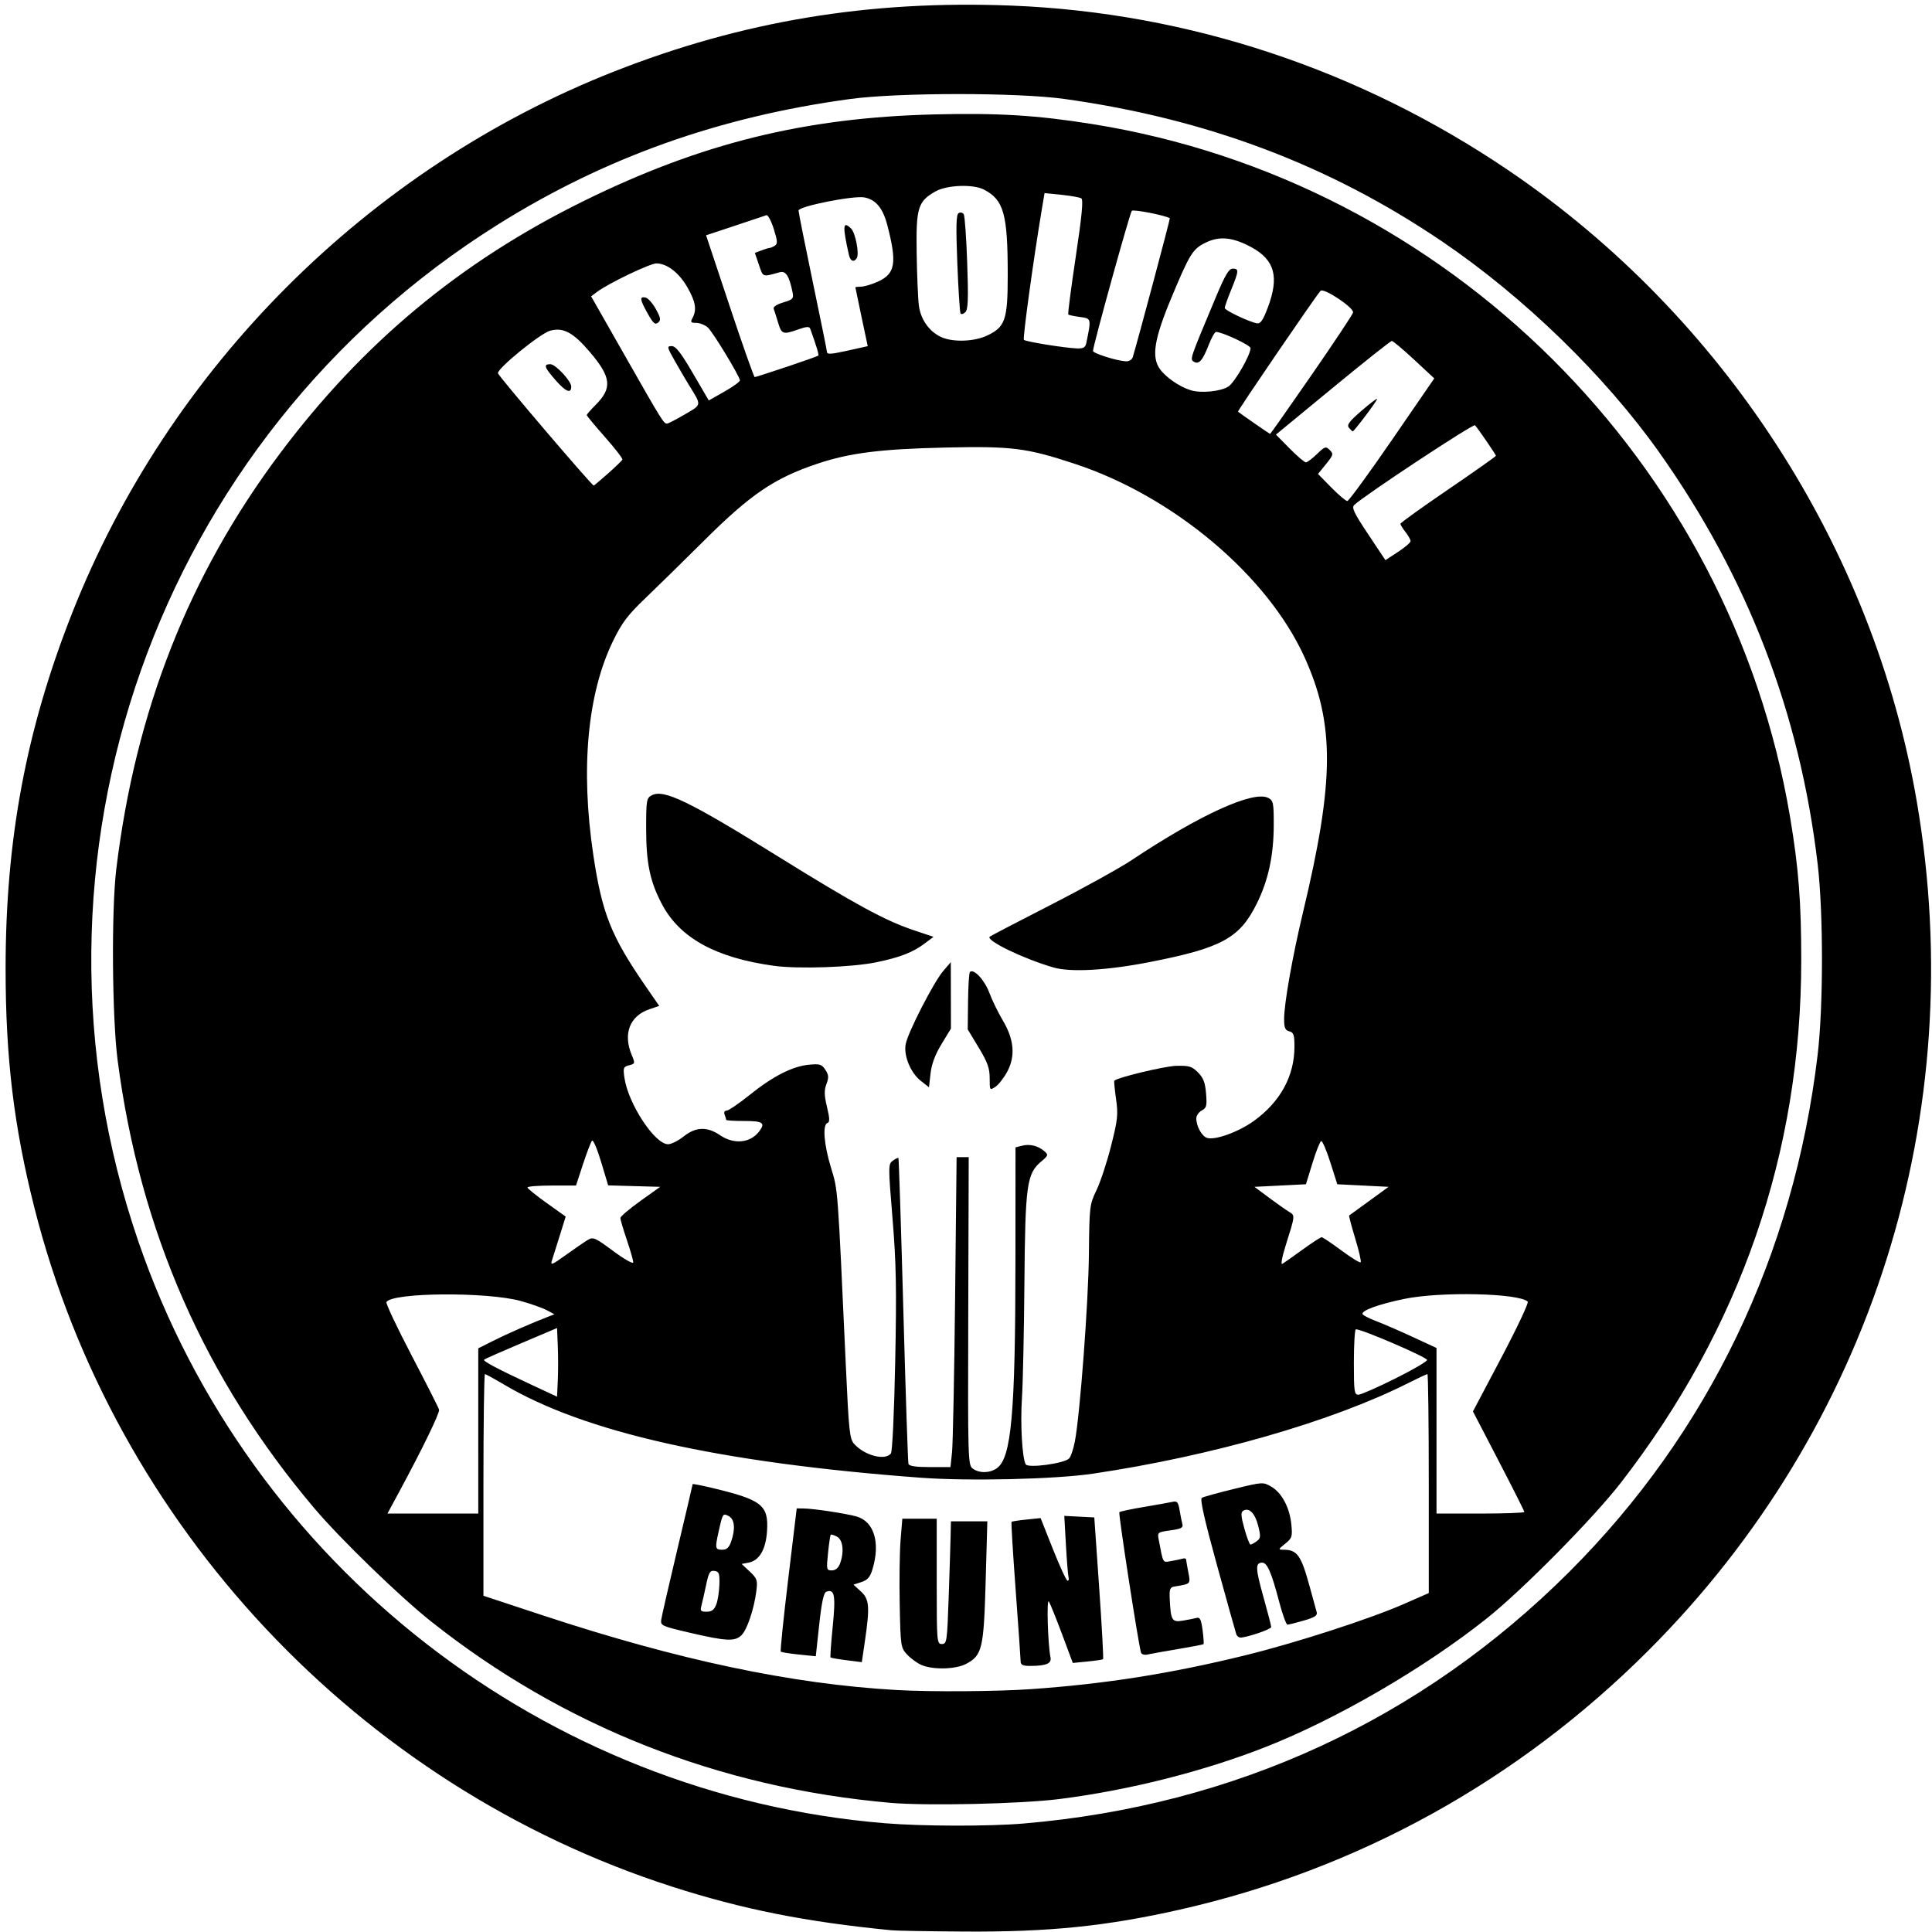 <?xml version="1.0" encoding="UTF-8" standalone="no"?>
<!-- Created with Inkscape (http://www.inkscape.org/) -->

<svg
   version="1.1"
   id="svg2"
   width="748"
   height="748"
   viewBox="0 0 748 748"
   sodipodi:docname="bruner.svg"
   inkscape:version="1.2.2 (b0a8486541, 2022-12-01)"
   xmlns:inkscape="http://www.inkscape.org/namespaces/inkscape"
   xmlns:sodipodi="http://sodipodi.sourceforge.net/DTD/sodipodi-0.dtd"
   xmlns="http://www.w3.org/2000/svg"
   xmlns:svg="http://www.w3.org/2000/svg">
  <defs
     id="defs6" />
  <sodipodi:namedview
     id="namedview4"
     pagecolor="#505050"
     bordercolor="#ffffff"
     borderopacity="1"
     inkscape:showpageshadow="0"
     inkscape:pageopacity="0"
     inkscape:pagecheckerboard="1"
     inkscape:deskcolor="#505050"
     showgrid="false"
     inkscape:zoom="1.0494652"
     inkscape:cx="778.49172"
     inkscape:cy="277.76051"
     inkscape:window-width="2512"
     inkscape:window-height="1011"
     inkscape:window-x="0"
     inkscape:window-y="0"
     inkscape:window-maximized="1"
     inkscape:current-layer="g8" />
  <g
     inkscape:groupmode="layer"
     inkscape:label="Image"
     id="g8">
    <path
       style="fill:#000000"
       d="m 345.168,747.335 c -33.315,-3.265 -57.706,-8.12 -85.081,-16.933 C 138.853,691.37 44.383,590.707 13.273,467.41 5.353,436.02 2.168,409.512 2.168,374.998 c 0,-49.96 7.932,-92.39 25.705,-137.5 C 65.352,142.369 142.519,65.207 237.668,27.718 c 49.651,-19.563 98.865,-27.727 154,-25.548 68.35,2.702 134.88,24.781 192.5,63.885 83.079,56.382 141.034,145.934 157.897,243.981 20.867,121.33 -17.393,242.511 -103.87,328.989 -50.416,50.416 -112.61,84.793 -181.527,100.336 -28.422,6.41 -50.482,8.661 -83,8.466 -13.75,-0.082 -26.575,-0.304 -28.5,-0.492 z m 51,-41.325 c 81.884,-6.914 154.145,-40.238 211.478,-97.525 53.768,-53.724 86.821,-122.536 96.064,-199.987 2.243,-18.796 2.252,-55.076 0.018,-74 -6.905,-58.499 -27.073,-110.928 -61.257,-159.242 -21.075,-29.787 -52.616,-60.421 -84.303,-81.881 -43.543,-29.489 -90.904,-47.349 -146,-55.057 -18.106,-2.533 -64.286,-2.527 -83,0.012 -50.698,6.877 -94.947,22.641 -136.362,48.582 C 60.559,169.746 2.852,333.043 53.616,480.782 96.666,606.069 210.957,695.08 342.668,705.897 c 14.419,1.184 40.169,1.239 53.5,0.113 z m -51.5,-8.027 c -66.397,-5.843 -126.672,-29.66 -177.831,-70.268 -12.107,-9.61 -35.041,-31.845 -45.09,-43.717 -42.453,-50.151 -67.595,-107.392 -76.205,-173.5 -2.151,-16.514 -2.444,-58.132 -0.522,-74 7.423,-61.278 28.088,-113.795 63.275,-160.803 32.037,-42.8 69.791,-74.229 117.374,-97.711 45.611,-22.508 85.77,-32.449 136.12,-33.692 24.562,-0.607 39.715,0.32 61.108,3.739 137.473,21.966 247.137,130.934 270.182,268.468 3.29,19.637 4.309,32.794 4.295,55.5 -0.045,74.317 -23.508,142.229 -69.79,202 -10.693,13.81 -38.075,41.534 -51.898,52.547 -24.105,19.205 -58.11,38.983 -85.637,49.807 -24.112,9.482 -52.928,16.757 -79.881,20.168 -14.873,1.882 -51.449,2.699 -65.5,1.462 z m 54.5,-44.013 c 28.691,-1.995 54.14,-6.014 83,-13.109 19.649,-4.831 48.115,-14.044 61.422,-19.88 l 9.578,-4.201 v -42.391 c 0,-23.315 -0.236,-42.391 -0.525,-42.391 -0.289,0 -3.696,1.597 -7.572,3.549 -29.473,14.842 -75.864,28.162 -121.903,35 -14.682,2.181 -48.236,2.957 -67,1.55 -77.767,-5.831 -129.803,-17.496 -161.169,-36.13 -3.674,-2.183 -6.939,-3.969 -7.256,-3.969 -0.316,0 -0.575,19.31 -0.575,42.911 v 42.911 l 22.75,7.511 c 52.758,17.418 96.631,26.683 137.25,28.985 13.253,0.751 38.649,0.582 52,-0.346 z m -42.5,-9.384 c -1.65,-0.733 -4.125,-2.551 -5.5,-4.039 -2.425,-2.625 -2.51,-3.202 -2.834,-19.378 -0.184,-9.17 -0.031,-20.385 0.34,-24.922 l 0.674,-8.25 6.66,-2e-5 6.66,-3e-5 v 24.25 c 0,23.583 0.055,24.25 2,24.25 1.903,0 2.03,-0.875 2.625,-18 0.344,-9.9 0.681,-20.587 0.75,-23.75 l 0.125,-5.75 h 7.047 7.047 l -0.651,23.25 c -0.728,25.999 -1.341,28.618 -7.477,31.908 -4.074,2.185 -13.021,2.405 -17.465,0.43 z m 38.487,-1.338 c -0.01,-0.963 -0.877,-13.442 -1.933,-27.733 -1.056,-14.291 -1.772,-26.131 -1.592,-26.311 0.18,-0.181 2.786,-0.582 5.791,-0.892 l 5.463,-0.564 4.818,12.125 c 2.65,6.669 5.175,12.125 5.611,12.125 0.436,0 0.618,-0.562 0.404,-1.25 -0.214,-0.688 -0.676,-6.336 -1.026,-12.552 l -0.636,-11.302 5.807,0.302 5.807,0.302 1.897,27.269 c 1.044,14.998 1.719,27.423 1.5,27.612 -0.218,0.188 -2.945,0.593 -6.058,0.899 l -5.661,0.557 -4.149,-11.114 c -2.282,-6.113 -4.583,-11.814 -5.114,-12.669 -0.929,-1.496 -0.404,16.54 0.628,21.582 0.497,2.426 -1.6,3.328 -7.794,3.35 -2.905,0.011 -3.753,-0.381 -3.763,-1.736 z m -67.386,-0.469 c -3.245,-0.411 -6.043,-0.89 -6.218,-1.065 -0.175,-0.175 0.208,-5.582 0.851,-12.016 1.207,-12.075 0.723,-14.665 -2.507,-13.426 -0.995,0.382 -1.795,4.122 -2.73,12.754 l -1.323,12.214 -6.554,-0.671 c -3.604,-0.369 -6.755,-0.873 -7.001,-1.119 -0.246,-0.246 1.042,-12.823 2.862,-27.95 l 3.31,-27.503 2.604,0.02 c 3.726,0.028 15.935,1.86 20.4,3.061 6.9,1.856 9.456,10.077 6.349,20.419 -0.934,3.108 -1.891,4.225 -4.29,5.008 l -3.089,1.008 2.867,2.627 c 3.292,3.016 3.52,5.878 1.542,19.371 l -1.175,8.014 -5.899,-0.747 z m -2.576,-37.346 c 1.708,-4.493 1.205,-9.241 -1.11,-10.481 -1.147,-0.614 -2.25,-0.952 -2.45,-0.752 -0.2,0.2 -0.674,3.387 -1.052,7.081 -0.659,6.431 -0.596,6.717 1.475,6.717 1.401,0 2.506,-0.903 3.138,-2.565 z m 116.551,34.34 c -1.055,-3.537 -8.815,-53.869 -8.372,-54.311 0.283,-0.283 4.515,-1.185 9.405,-2.006 4.89,-0.82 9.883,-1.712 11.095,-1.982 1.894,-0.422 2.292,0.037 2.837,3.267 0.349,2.067 0.836,4.5 1.083,5.409 0.358,1.319 -0.577,1.792 -4.644,2.352 -4.968,0.683 -5.079,0.772 -4.536,3.599 1.834,9.54 1.436,8.865 4.878,8.273 1.748,-0.301 3.742,-0.719 4.429,-0.929 0.688,-0.21 1.27,-0.059 1.294,0.337 0.024,0.395 0.415,2.637 0.868,4.983 0.885,4.577 1.026,4.435 -5.412,5.484 -1.691,0.276 -1.968,1.015 -1.791,4.789 0.392,8.347 0.86,9.125 5.07,8.416 2.046,-0.345 4.449,-0.824 5.339,-1.065 1.28,-0.347 1.76,0.634 2.3,4.704 0.375,2.828 0.542,5.282 0.371,5.453 -0.171,0.171 -4.581,1.025 -9.8,1.898 -5.219,0.873 -10.511,1.817 -11.761,2.097 -1.354,0.304 -2.426,-0.006 -2.652,-0.765 z m -174.576,-7.617 c -11.076,-2.583 -11.487,-2.773 -11.148,-5.152 0.194,-1.359 3.006,-13.63 6.25,-27.27 3.244,-13.64 5.898,-24.948 5.898,-25.13 0,-0.182 3.398,0.479 7.551,1.469 19.247,4.586 21.881,6.651 21.249,16.665 -0.452,7.161 -2.972,11.471 -7.17,12.261 l -2.659,0.5 3.131,2.944 c 2.856,2.686 3.081,3.345 2.564,7.5 -0.859,6.902 -3.544,14.934 -5.721,17.111 -2.541,2.541 -5.836,2.393 -19.945,-0.898 z m 10.127,-10.907 c 0.593,-1.512 1.144,-5 1.225,-7.75 0.128,-4.33 -0.126,-5.039 -1.894,-5.292 -1.743,-0.25 -2.219,0.554 -3.258,5.5 -0.669,3.186 -1.49,6.805 -1.825,8.042 -0.519,1.919 -0.221,2.25 2.032,2.25 1.954,0 2.922,-0.716 3.719,-2.75 z m 5.775,-24.399 c 1.716,-4.922 1.371,-8.634 -0.917,-9.859 -2.277,-1.219 -2.349,-1.11 -3.934,6.008 -1.434,6.439 -1.326,7 1.351,7 1.795,0 2.679,-0.796 3.5,-3.149 z m 195.585,35.899 c -0.247,-0.688 -3.605,-12.7 -7.461,-26.695 -4.887,-17.735 -6.67,-25.656 -5.885,-26.142 0.62,-0.383 6.203,-1.934 12.408,-3.446 11.218,-2.734 11.3,-2.739 14.519,-0.858 4.073,2.38 7.106,8.137 7.735,14.686 0.448,4.658 0.255,5.249 -2.408,7.38 -2.692,2.154 -2.743,2.316 -0.726,2.321 5.431,0.012 6.898,2.081 10.286,14.505 1.2,4.4 2.394,8.75 2.655,9.667 0.367,1.293 -0.749,2.022 -4.972,3.25 -2.995,0.871 -5.848,1.583 -6.34,1.583 -0.492,0 -1.927,-3.938 -3.189,-8.75 -2.991,-11.41 -4.65,-15.25 -6.588,-15.25 -2.722,0 -2.645,2.206 0.463,13.276 1.659,5.91 3.017,11.158 3.017,11.663 0,0.855 -9.421,4.06 -11.935,4.06 -0.62,0 -1.33,-0.562 -1.577,-1.25 z m 7.889,-36.036 c 1.563,-1.143 1.626,-1.815 0.564,-6.033 -1.217,-4.833 -3.551,-7.158 -5.794,-5.772 -0.977,0.604 -0.876,2.096 0.468,6.93 0.942,3.388 2.003,6.161 2.358,6.161 0.355,0 1.437,-0.579 2.404,-1.286 z m -301.377,-42.699 v -31.986 l 5.75,-2.899 c 5.247,-2.646 14.963,-6.911 21.25,-9.328 l 2.5,-0.961 -3,-1.592 c -1.65,-0.876 -6.15,-2.468 -10,-3.538 -13,-3.614 -49.756,-3.341 -52.059,0.386 -0.311,0.503 4.075,9.8 9.747,20.66 5.672,10.86 10.459,20.315 10.639,21.012 0.317,1.229 -6.424,15.107 -15.535,31.983 l -4.454,8.25 h 17.581 17.581 z m 405,31.36 c 0,-0.344 -4.476,-9.242 -9.947,-19.773 l -9.947,-19.147 11.012,-20.862 c 6.057,-11.474 10.645,-21.215 10.197,-21.646 -3.424,-3.294 -33.768,-3.965 -47.815,-1.057 -10.036,2.077 -16.923,4.618 -16.105,5.941 0.297,0.48 2.692,1.688 5.322,2.685 2.63,0.997 8.945,3.737 14.033,6.09 l 9.25,4.278 v 32.058 32.058 h 17 c 9.35,0 17,-0.281 17,-0.625 z m -204.237,-16.921 c 5.648,-3.956 7.183,-21.108 7.214,-80.595 l 0.023,-43.642 2.585,-0.649 c 3.006,-0.754 6.207,0.048 8.613,2.158 1.578,1.384 1.49,1.665 -1.234,3.957 -5.614,4.724 -6.202,8.988 -6.519,47.317 -0.157,18.975 -0.584,38.902 -0.948,44.281 -0.676,9.98 0.098,23.447 1.476,25.676 0.949,1.535 14.82,-0.343 16.758,-2.268 0.677,-0.673 1.692,-3.652 2.255,-6.619 2.002,-10.558 5.245,-53.87 5.433,-72.569 0.186,-18.499 0.264,-19.151 2.949,-24.728 1.516,-3.15 4.053,-10.857 5.636,-17.127 2.571,-10.182 2.777,-12.123 1.92,-18.172 -0.527,-3.725 -0.829,-6.902 -0.67,-7.061 1.274,-1.275 19.428,-5.636 23.968,-5.758 4.985,-0.134 6.07,0.192 8.412,2.531 2.084,2.081 2.792,3.915 3.143,8.153 0.398,4.798 0.194,5.607 -1.662,6.6 -1.164,0.623 -2.116,1.995 -2.116,3.05 0,3.038 2.134,6.92 4.158,7.562 3.109,0.987 12.11,-2.259 18.04,-6.505 10.278,-7.36 15.803,-17.428 15.803,-28.798 0,-4.594 -0.309,-5.516 -2,-5.958 -1.607,-0.42 -2,-1.364 -2,-4.807 0,-5.994 3.256,-24.345 7.36,-41.483 12.139,-50.693 12.264,-72.705 0.555,-98.527 -14.358,-31.666 -50.708,-62.28 -88.915,-74.885 -18.789,-6.198 -24.402,-6.901 -50.41,-6.309 -24.893,0.566 -36.875,2.088 -49.314,6.264 -16.694,5.604 -25.79,11.784 -43.945,29.854 -7.793,7.757 -17.935,17.703 -22.539,22.103 -6.883,6.578 -9.11,9.511 -12.53,16.5 -10.004,20.441 -12.715,49.596 -7.716,83 3.401,22.726 6.892,31.469 20.358,50.975 l 5.16,7.475 -3.782,1.279 c -7.63,2.58 -10.308,9.488 -6.869,17.717 1.363,3.263 1.328,3.403 -1.008,3.989 -2.217,0.556 -2.37,0.965 -1.811,4.837 1.45,10.051 11.746,25.729 16.897,25.729 1.229,0 3.934,-1.35 6.01,-3 4.722,-3.753 9.074,-3.907 14.095,-0.5 5.392,3.659 11.68,3.071 15.123,-1.413 2.569,-3.346 1.533,-4.087 -5.718,-4.087 -3.85,0 -7,-0.188 -7,-0.418 0,-0.23 -0.273,-1.13 -0.607,-2 -0.369,-0.962 -0.076,-1.585 0.75,-1.589 0.746,-0.004 4.732,-2.713 8.857,-6.02 9.144,-7.331 16.576,-11.13 22.975,-11.745 4.266,-0.41 5.009,-0.183 6.412,1.959 1.306,1.992 1.38,2.972 0.417,5.521 -0.918,2.433 -0.872,4.342 0.216,8.878 1.065,4.441 1.108,5.871 0.183,6.18 -1.979,0.66 -1.381,8.297 1.356,17.308 2.735,9.006 2.538,6.365 5.772,77.125 1.144,25.019 1.455,27.907 3.215,29.852 4.058,4.484 11.949,6.539 14.199,3.699 0.578,-0.73 1.277,-15.574 1.679,-35.657 0.568,-28.389 0.386,-38.077 -1.042,-55.386 -1.679,-20.348 -1.675,-21.019 0.121,-22.333 1.018,-0.745 1.991,-1.215 2.162,-1.044 0.171,0.17 1.027,26.603 1.904,58.74 0.877,32.136 1.768,58.992 1.982,59.68 0.268,0.862 2.849,1.25 8.327,1.25 h 7.939 l 0.61,-5.75 c 0.335,-3.163 0.869,-30.163 1.186,-60 l 0.577,-54.25 h 2.346 2.346 l -0.175,59.592 c -0.169,57.78 -0.116,59.635 1.751,61 2.529,1.849 6.555,1.789 9.307,-0.138 z m -2.763,-151.021 c 0,-3.891 -0.814,-6.158 -4.25,-11.847 l -4.25,-7.035 0.124,-10.815 c 0.068,-5.948 0.391,-11.083 0.719,-11.411 1.44,-1.441 5.645,3.027 7.49,7.958 1.1,2.94 3.46,7.792 5.244,10.782 4.381,7.343 4.946,13.823 1.728,19.83 -1.295,2.417 -3.355,5.059 -4.579,5.872 -2.197,1.458 -2.225,1.416 -2.225,-3.334 z m -26.634,1.064 c -3.989,-3.131 -6.727,-9.76 -5.884,-14.25 0.849,-4.526 10.784,-23.902 14.484,-28.247 l 2.98,-3.5 0.027,12.869 0.027,12.869 -3.645,6 c -2.474,4.073 -3.839,7.721 -4.25,11.359 l -0.605,5.359 z m 51.325,-43.928 c -11.536,-3.339 -26.189,-10.413 -24.676,-11.913 0.267,-0.265 10.835,-5.776 23.485,-12.247 12.65,-6.471 26.825,-14.313 31.5,-17.425 26.464,-17.62 47.243,-27.064 52.895,-24.039 1.909,1.022 2.104,1.987 2.088,10.342 -0.022,11.844 -2.062,21.398 -6.492,30.399 -6.656,13.526 -13.6,17.335 -41.577,22.8 -16.516,3.226 -30.559,4.013 -37.223,2.084 z m -108.191,-0.641 c -22.406,-3.071 -36.377,-10.715 -43.292,-23.689 -4.696,-8.811 -6.208,-15.976 -6.208,-29.414 0,-11 0.138,-11.828 2.147,-12.904 4.662,-2.495 14.414,2.228 49.161,23.81 29.401,18.262 41.216,24.692 52.065,28.334 l 7.874,2.644 -3.374,2.547 c -4.569,3.449 -9.52,5.381 -18.674,7.286 -9.415,1.96 -30.215,2.686 -39.7,1.386 z m -83.705,147.2 -0.295,-6.96 -13.889,5.888 c -7.639,3.238 -14.095,6.094 -14.347,6.346 -0.558,0.558 4.995,3.506 18.235,9.679 l 10,4.662 0.295,-6.328 c 0.162,-3.48 0.162,-9.46 0,-13.288 z m 324.205,12.605 c 6.875,-3.428 12.431,-6.675 12.348,-7.216 -0.18,-1.163 -26.505,-12.441 -27.598,-11.823 -0.412,0.233 -0.75,6.022 -0.75,12.865 0,11.188 0.176,12.439 1.75,12.424 0.963,-0.01 7.375,-2.822 14.25,-6.25 z m -312.68,-53.631 c 2.147,-1.306 2.808,-1.022 9.99,4.289 4.383,3.242 7.691,5.101 7.691,4.323 0,-0.75 -1.125,-4.672 -2.5,-8.715 -1.375,-4.043 -2.493,-7.834 -2.484,-8.425 0.01,-0.591 3.482,-3.55 7.717,-6.575 l 7.701,-5.5 -10.072,-0.283 -10.072,-0.283 -2.726,-9.085 c -1.5,-4.997 -3.084,-8.694 -3.521,-8.217 -0.437,0.478 -2.012,4.581 -3.5,9.118 l -2.706,8.25 h -9.418 c -5.18,0 -9.395,0.338 -9.367,0.75 0.028,0.412 3.368,3.114 7.421,6.004 l 7.37,5.254 -2.255,7.246 c -1.24,3.985 -2.606,8.323 -3.034,9.639 -0.699,2.147 -0.15,1.942 5.344,-2 3.368,-2.416 7.158,-5.022 8.422,-5.791 z m 276.82,3.705 c 3.652,-2.644 6.972,-4.807 7.378,-4.807 0.406,0 3.849,2.306 7.652,5.125 3.803,2.819 7.158,4.881 7.458,4.581 0.299,-0.299 -0.648,-4.452 -2.105,-9.228 -1.457,-4.776 -2.508,-8.776 -2.335,-8.887 0.172,-0.112 3.674,-2.653 7.782,-5.647 l 7.468,-5.444 -9.926,-0.5 -9.926,-0.5 -2.702,-8.5 c -1.486,-4.675 -3.08,-8.372 -3.542,-8.216 -0.462,0.156 -1.977,3.981 -3.367,8.5 l -2.527,8.216 -9.973,0.5 -9.973,0.5 5.5,4.091 c 3.025,2.25 6.53,4.725 7.789,5.5 2.528,1.556 2.567,1.125 -1.209,13.173 -1.426,4.55 -1.946,7.471 -1.257,7.057 0.647,-0.389 4.165,-2.87 7.816,-5.514 z m 41.82,-274.307 c 0,-0.55 -0.884,-2.125 -1.96,-3.5 -1.075,-1.375 -1.966,-2.811 -1.978,-3.191 -0.012,-0.38 8.303,-6.363 18.478,-13.296 10.175,-6.933 18.5,-12.809 18.5,-13.057 0,-0.434 -6.58,-10.047 -8.088,-11.817 -0.617,-0.724 -42.706,27.051 -46.751,30.852 -1.105,1.039 -0.171,3.013 5.359,11.319 l 6.698,10.061 4.873,-3.185 c 2.68,-1.752 4.871,-3.635 4.868,-4.185 z m -7.144,-39.273 16.316,-23.727 -7.798,-7.25 c -4.289,-3.987 -8.176,-7.25 -8.638,-7.25 -0.462,0 -10.746,8.159 -22.854,18.131 l -22.014,18.131 5.302,5.369 c 2.916,2.953 5.746,5.369 6.289,5.369 0.543,0 2.475,-1.442 4.293,-3.205 3.065,-2.971 3.427,-3.085 4.947,-1.565 1.52,1.52 1.414,1.919 -1.447,5.455 l -3.087,3.815 5.153,5.25 c 2.834,2.888 5.619,5.24 6.188,5.227 0.569,-0.013 8.376,-10.7 17.35,-23.75 z m -16.717,-4.608 c -0.915,-1.102 0.07,-2.434 4.878,-6.599 3.313,-2.87 6.023,-4.915 6.023,-4.543 0,0.718 -8.895,12.523 -9.436,12.523 -0.175,0 -0.835,-0.621 -1.465,-1.381 z m -286.882,17.718 c 2.906,-2.565 5.419,-4.998 5.586,-5.407 0.166,-0.409 -2.871,-4.339 -6.75,-8.733 -3.879,-4.395 -7.052,-8.217 -7.052,-8.493 0,-0.277 1.548,-2.052 3.441,-3.944 6.497,-6.497 6.061,-10.696 -2.112,-20.33 -6.55,-7.721 -10.397,-9.802 -15.51,-8.39 -3.826,1.056 -20.385,14.546 -20.204,16.458 0.093,0.984 36.351,43.502 37.097,43.502 0.122,0 2.599,-2.098 5.505,-4.663 z m -20.128,-35.973 c -4.571,-5.193 -4.969,-6.363 -2.162,-6.363 1.994,0 8.073,6.528 8.073,8.669 0,2.85 -2.091,2.035 -5.911,-2.305 z m 292.482,-2.109 c 8.659,-12.51 15.912,-23.422 16.117,-24.25 0.454,-1.836 -11.399,-9.737 -12.602,-8.4 -2.006,2.23 -32.261,46.544 -31.943,46.785 1.958,1.488 12.242,8.61 12.434,8.61 0.138,0 7.335,-10.235 15.995,-22.745 z m -242.617,15.193 c 6.705,-3.93 6.615,-3.276 1.571,-11.448 -1.188,-1.925 -3.626,-6.088 -5.416,-9.25 -3.066,-5.415 -3.135,-5.75 -1.198,-5.75 1.557,0 3.55,2.558 8.196,10.523 l 6.138,10.523 6.128,-3.48 c 3.37,-1.914 6.043,-3.865 5.94,-4.336 -0.495,-2.254 -10.655,-18.94 -12.47,-20.479 -1.135,-0.963 -3.155,-1.75 -4.488,-1.75 -2.087,0 -2.28,-0.269 -1.389,-1.934 1.706,-3.188 1.18,-6.28 -2.018,-11.857 -3.222,-5.618 -7.833,-9.181 -11.947,-9.232 -2.466,-0.03 -18.612,7.714 -23.028,11.045 l -2.271,1.713 13.309,23.383 c 14.167,24.89 14.782,25.883 16.06,25.883 0.453,0 3.551,-1.598 6.885,-3.552 z m -14.348,-39.039 c -3.059,-5.473 -3.227,-6.676 -0.869,-6.221 0.955,0.184 2.757,2.185 4.005,4.447 1.918,3.476 2.052,4.292 0.869,5.274 -1.133,0.941 -1.896,0.274 -4.005,-3.499 z m 224.834,28.223 c 2.454,-1.608 8.561,-12.208 8.561,-14.858 0,-1.112 -10.958,-6.249 -13.367,-6.267 -0.477,-0.004 -1.744,2.244 -2.815,4.994 -2.384,6.122 -3.814,7.739 -5.772,6.529 -1.57,-0.971 -1.677,-0.656 8.649,-25.279 3.484,-8.308 4.94,-10.75 6.407,-10.75 2.458,0 2.398,0.809 -0.602,8.192 -1.375,3.384 -2.5,6.55 -2.5,7.035 0,0.914 9.351,5.368 12.482,5.945 1.37,0.253 2.333,-1.15 4.212,-6.134 4.448,-11.797 2.686,-18.365 -6.239,-23.251 -7.171,-3.926 -12.372,-4.49 -17.689,-1.916 -5.162,2.499 -6.231,4.203 -13.395,21.354 -6.669,15.965 -7.804,22.955 -4.484,27.617 2.307,3.24 7.45,6.797 11.877,8.216 3.959,1.269 11.713,0.516 14.675,-1.425 z m -170.994,-7.613 c 6.518,-2.19 12.014,-4.145 12.214,-4.344 0.303,-0.303 -0.748,-3.788 -3.133,-10.395 -0.339,-0.938 -1.405,-0.88 -4.609,0.25 -5.957,2.102 -6.462,1.932 -7.83,-2.633 -0.676,-2.257 -1.441,-4.655 -1.7,-5.329 -0.287,-0.748 1.148,-1.71 3.682,-2.469 3.766,-1.128 4.102,-1.493 3.614,-3.921 -1.269,-6.317 -2.613,-8.43 -4.951,-7.781 -6.816,1.892 -6.395,2.042 -8.065,-2.86 l -1.574,-4.62 2.519,-0.958 c 1.385,-0.527 2.827,-0.965 3.204,-0.973 0.377,-0.008 1.289,-0.398 2.028,-0.867 1.108,-0.702 1.031,-1.842 -0.443,-6.518 -0.982,-3.116 -2.262,-5.493 -2.843,-5.28 -0.581,0.212 -6.074,2.049 -12.205,4.082 l -11.148,3.696 9.137,27.451 c 5.025,15.098 9.388,27.451 9.695,27.451 0.307,0 5.891,-1.792 12.409,-3.982 z m 133.96,-3.768 c 1.786,-5.787 14.55,-53.612 14.345,-53.747 -1.711,-1.12 -14.097,-3.545 -14.725,-2.883 -0.761,0.802 -15.025,52.309 -15.025,54.254 0,0.917 9.194,3.824 12.683,4.01 1.278,0.068 2.407,-0.609 2.723,-1.634 z m -111.406,-2.283 c 2.475,-0.541 5.465,-1.202 6.645,-1.468 l 2.145,-0.485 -2.39,-11.257 c -1.314,-6.192 -2.392,-11.37 -2.395,-11.507 0,-0.138 1.007,-0.26 2.245,-0.272 1.238,-0.012 4.166,-0.892 6.507,-1.954 6.727,-3.054 7.422,-7.236 3.623,-21.821 -1.73,-6.641 -4.45,-9.937 -8.886,-10.77 -4.224,-0.792 -25.495,3.441 -25.495,5.074 0,0.675 2.475,13.087 5.5,27.583 3.025,14.496 5.5,26.706 5.5,27.133 0,1.004 1.482,0.95 7,-0.256 z m 1.527,-37.217 c -2.565,-11.293 -2.388,-13.468 0.833,-10.247 1.684,1.684 3.224,9.743 2.184,11.426 -1.088,1.76 -2.472,1.219 -3.017,-1.179 z m 91.896,34 c 1.952,-9.517 1.972,-9.434 -2.486,-10.032 -2.256,-0.303 -4.284,-0.731 -4.505,-0.952 -0.221,-0.221 1.081,-10.271 2.892,-22.334 2.4,-15.977 2.985,-22.124 2.154,-22.637 -0.627,-0.388 -4.085,-1.007 -7.685,-1.375 l -6.545,-0.671 -1.07,6.375 c -3.2,19.069 -7.443,49.945 -6.933,50.455 0.697,0.697 15.843,3.141 20.485,3.306 2.594,0.092 3.322,-0.329 3.692,-2.135 z m -38.694,-2.714 c 7.286,-3.307 8.264,-6.093 8.261,-23.536 0,-23.677 -1.509,-29.098 -9.191,-33.095 -4.19,-2.18 -14.311,-1.808 -18.754,0.689 -6.835,3.842 -7.579,6.273 -7.31,23.906 0.13,8.525 0.512,17.656 0.85,20.292 0.699,5.464 4.145,10.246 8.864,12.302 4.425,1.927 12.37,1.671 17.279,-0.557 z m -10.011,-8.69 c -0.285,-0.465 -0.846,-9.221 -1.246,-19.458 -0.562,-14.37 -0.445,-18.787 0.512,-19.378 0.682,-0.421 1.57,-0.231 1.974,0.423 0.404,0.654 1.01,9.149 1.346,18.878 0.486,14.079 0.338,17.964 -0.728,19.035 -0.737,0.74 -1.573,0.965 -1.858,0.5 z"
       id="path293" />
  </g>
</svg>
